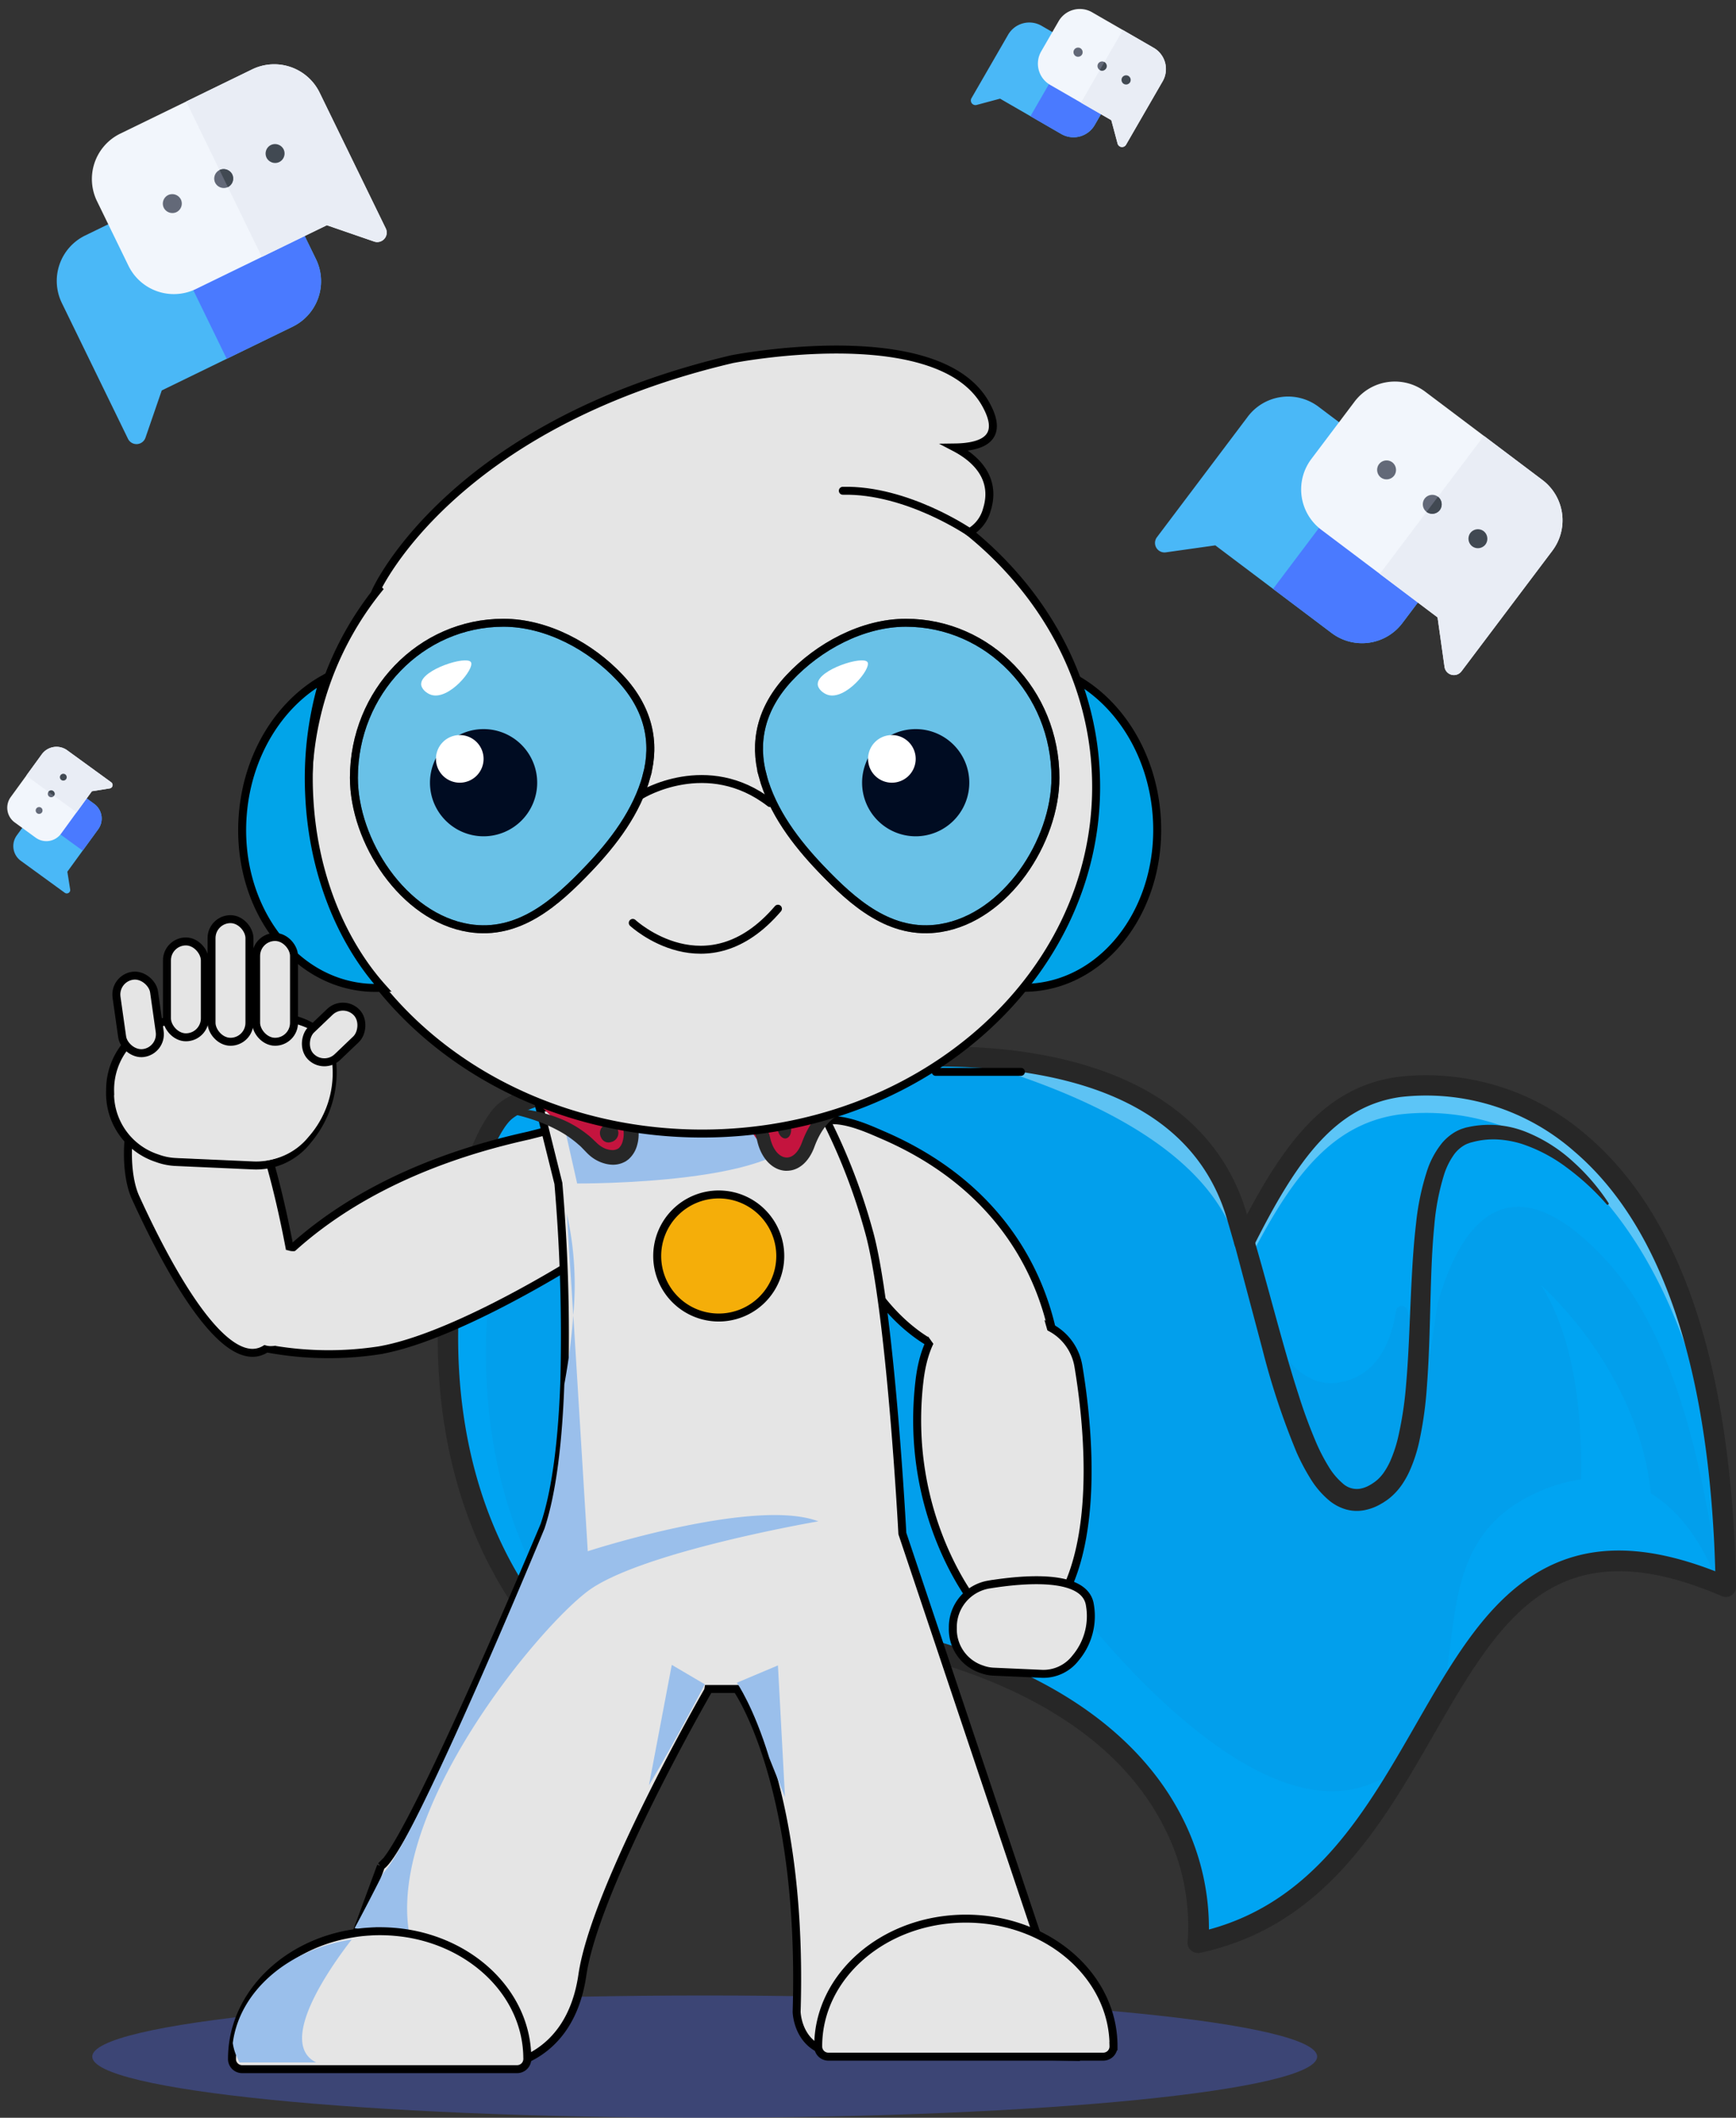 <svg xmlns="http://www.w3.org/2000/svg" width="217.976" height="265.899" viewBox="0 0 217.976 265.899">
    <rect x="0" y="0" width="217.976" height="265.899" fill="#333333" stroke="none"/>
    <defs>
        <clipPath id="y9mw766k2a">
            <path data-name="Rectangle 5120" style="fill:#fff" d="M0 0h206.392v222.578H0z"/>
        </clipPath>
    </defs>
    <g data-name="Group 8593">
        <g data-name="freddie hi" transform="translate(11.584 43.322)" style="clip-path:url(#y9mw766k2a)">
            <path data-name="Path 4475" d="M76.9 385.482c42.473 0 76.9-3.437 76.9-7.676s-34.431-7.676-76.9-7.676S0 373.567 0 377.806s34.431 7.676 76.9 7.676z" transform="translate(0 -162.904)" style="fill:#4659b9;opacity:.49"/>
            <path data-name="Path 4476" d="M240.207 226.089c-39.3-16.869-32.221 37.45-66.295 44.706 0 0 4.16-28.621-38.8-38.066-33.221-7.306-33.512 7.871-33.512 7.871-32.389-23.168-20.917-69.055-14.624-74.228s39.135-5.627 39.135-5.627S170.7 152.2 178.8 179.53c.319 1.086.638 2.178.946 3.275 5.532-11.03 10.582-18.235 19.467-19.472 6.136-.851 39.813-2.027 40.994 62.756z" transform="translate(-35.103 -70.192)" style="fill:#00a4f2"/>
            <g data-name="Group 8587" style="opacity:.2">
                <path data-name="Path 4477" d="M229.069 186.757c-13.2-14.417-18.985-2.822-21.253 5.274-.392 2.329-.621 4.6-1.047 6.629-.252 6.041-1.344 11.153-3.135 14.478 3.063-6.478 1.624-15.217.358-20.234a.72.72 0 0 0-1.411.067c-.543 3.583-2.245 8.342-7.4 9.031-3.477.465-6.1-2.172-7.973-5.42a191.12 191.12 0 0 1-2.665-11.326q-.462-1.646-.946-3.281c-2.9-9.8-10.492-14.982-19.041-17.6-14.383-3.163-29.892-.2-29.892-.2s-32.842.453-39.135 5.627c-6.063 4.983-16.931 47.724 11.214 71.563 1.249-3.734 6.965-11.959 33.167-6.192q2.931.647 5.576 1.405a.079.079 0 0 1 .034.011 69.575 69.575 0 0 1 11.444 4.322A118.733 118.733 0 0 1 160.775 228s22.525 31.2 38.825 24.268a13.639 13.639 0 0 0 6.786-5.795c5.414-9.316-.14-24.248 13.666-30.6a20.32 20.32 0 0 1 5.739-1.747c.168-9.132-1.041-18.1-5.044-24.422 0 0 12.256 10.61 13.834 26.185 6.226 3.785 8.583 11.9 8.583 11.9-1.926-15.693-5.94-32.12-14.1-41.039z" transform="translate(-38.869 -71.703)" style="fill:#371a45;opacity:.2"/>
            </g>
            <g data-name="Group 8588" style="opacity:.6">
                <path data-name="Path 4478" d="m247.93 357.988.067-.017c-.006-.123-.017-.252-.022-.381a6.673 6.673 0 0 1-.045.398z" transform="translate(-109.121 -157.385)" style="opacity:.6;fill:#fff"/>
                <path data-name="Path 4479" d="M231.595 183.787c.33 1.086.638 2.178.946 3.281.733-1.461 1.45-2.85 2.178-4.165 4.753-8.667 9.579-14.232 17.289-15.307a28.617 28.617 0 0 1 12.586 1.321c9.932 3.309 23.072 15.9 27.686 45.182-3.314-33.766-16.987-45.081-27.686-48.647a28.7 28.7 0 0 0-12.586-1.321c-7.715 1.075-12.536 6.64-17.289 15.307a136.879 136.879 0 0 0-2.178 4.165q-.462-1.646-.946-3.281c-2.9-9.8-10.492-14.982-19.041-17.6a67.3 67.3 0 0 0-12.843-1.439c14.232 4.277 28.464 11.276 31.885 22.507z" transform="translate(-87.898 -70.984)" style="opacity:.6;fill:#fff"/>
            </g>
            <path data-name="Path 4480" d="M172.91 271.073a1.29 1.29 0 0 1-.879-.347 1.272 1.272 0 0 1-.392-1.12 27.028 27.028 0 0 0-3.23-14.853c-5.515-10.486-17.468-18.017-34.572-21.779-17.44-3.835-25.3-1.333-28.822 1.45a7.639 7.639 0 0 0-3.13 5.2 1.283 1.283 0 0 1-2.027 1.025c-17.658-12.631-21.9-31.1-22.339-44.353-.515-15.453 4.109-29 7.648-31.907 6.394-5.252 35.927-5.856 39.824-5.912a90.183 90.183 0 0 1 23.571-.851c16.466 1.736 27.008 8.84 30.479 20.553a1.682 1.682 0 0 0 .056.179c5.347-10.067 10.453-16.1 18.952-17.283a30.76 30.76 0 0 1 23.806 7.43c11.875 10.15 18.151 29.181 18.649 56.57a1.278 1.278 0 0 1-1.786 1.2c-9.641-4.137-16.9-4.171-22.837-.112-5.414 3.7-9.277 10.425-13.37 17.546-6.472 11.27-13.812 24.047-29.315 27.35a1.458 1.458 0 0 1-.269.028zm-54.716-42.64a76.855 76.855 0 0 1 16.2 2.032c22.675 4.988 32.293 15.391 36.375 23.24a30.567 30.567 0 0 1 3.544 14.428c13.252-3.583 19.713-14.825 25.967-25.715 4.238-7.385 8.241-14.355 14.148-18.386 6.338-4.333 13.834-4.625 23.464-.879-.739-25.569-6.69-43.3-17.7-52.712A28.144 28.144 0 0 0 198.4 163.6c-8.163 1.137-12.961 7.743-18.5 18.773a1.275 1.275 0 0 1-1.271.7 1.288 1.288 0 0 1-1.114-.929q-.462-1.638-.941-3.258c-3.2-10.789-12.715-17.087-28.285-18.728a88.709 88.709 0 0 0-22.932.84 1.014 1.014 0 0 1-.224.022c-9.008.123-33.458 1.327-38.34 5.336-2.547 2.094-7.222 14.518-6.713 29.836.409 12.278 4.2 29.209 19.7 41.184a10.846 10.846 0 0 1 3.65-4.972c3.359-2.648 8.3-3.975 14.769-3.975z" transform="translate(-34.101 -69.188)" style="fill:#272727"/>
            <path data-name="Path 4481" d="M258.6 189.234c1.277 4.35 2.419 8.723 3.639 13.045.61 2.161 1.237 4.317 1.926 6.433a63.851 63.851 0 0 0 2.29 6.2 23.213 23.213 0 0 0 1.472 2.827 8.649 8.649 0 0 0 1.859 2.211 2.594 2.594 0 0 0 2.1.621 3.7 3.7 0 0 0 1.165-.414l.3-.174.3-.2a4.97 4.97 0 0 0 .5-.4 5.362 5.362 0 0 0 .868-1.047 8.882 8.882 0 0 0 .7-1.293 17.275 17.275 0 0 0 .974-2.973 45.407 45.407 0 0 0 .985-6.489c.392-4.429.47-8.936.717-13.465.118-2.267.269-4.541.538-6.825a31.779 31.779 0 0 1 1.456-6.858 11.042 11.042 0 0 1 1.808-3.27 6.405 6.405 0 0 1 1.523-1.316 5.7 5.7 0 0 1 .929-.453l.493-.157c.157-.039.3-.067.454-.1a12.43 12.43 0 0 1 7.15.633 19.463 19.463 0 0 1 5.9 3.729 26.466 26.466 0 0 1 4.462 5.2.143.143 0 0 1-.23.168 31.372 31.372 0 0 0-4.91-4.541 19.808 19.808 0 0 0-5.744-3.051 12.642 12.642 0 0 0-3.1-.56 10.066 10.066 0 0 0-3.068.325c-.123.034-.252.062-.37.1-.1.039-.207.078-.308.112a3.549 3.549 0 0 0-.577.308 4.4 4.4 0 0 0-1 .918 8.982 8.982 0 0 0-1.355 2.676 29.939 29.939 0 0 0-1.221 6.388c-.218 2.2-.325 4.434-.4 6.679-.151 4.49-.179 9.014-.532 13.583a47.456 47.456 0 0 1-.969 6.892 18.923 18.923 0 0 1-1.114 3.454 11.161 11.161 0 0 1-.9 1.685 8.136 8.136 0 0 1-1.288 1.551 7.085 7.085 0 0 1-.812.661l-.409.269-.437.252a6.482 6.482 0 0 1-2.01.711 5.018 5.018 0 0 1-2.284-.134 5.91 5.91 0 0 1-1.937-1.013 11.161 11.161 0 0 1-2.508-2.917 26.79 26.79 0 0 1-1.668-3.163 93.1 93.1 0 0 1-4.322-13.039l-3.477-13.079a1.285 1.285 0 0 1 2.475-.694z" transform="translate(-112.717 -76.969)" style="fill:#272727"/>
            <path data-name="Path 4482" d="M76.165 189.789a2.526 2.526 0 0 1-1.2 2.156c-3.908 2.424-16.539 9.938-24.982 11.388a42.046 42.046 0 0 1-16.326-.717 2.533 2.533 0 0 1-1.6-3.762c3.286-5.476 12.9-17.255 36.689-22.49l4.244-1.086a2.539 2.539 0 0 1 3.169 2.458v12.043z" transform="translate(-13.951 -77.109)" style="stroke-miterlimit:10;stroke:#000;fill:#e5e5e5"/>
            <path data-name="Path 4483" d="M27.94 192.26a16.729 16.729 0 0 0 .5-8.2C26.947 175.959 23.144 159 17.374 159c-3.943 0-6.649 3.508-8.337 6.872-1.34 2.675-1.391 8.246-.1 11.1 4.293 9.443 13.945 27.871 19 15.292z" transform="translate(-3.521 -69.98)" style="stroke-miterlimit:10;stroke:#000;fill:#e5e5e5"/>
            <path data-name="Path 4484" d="M173.715 200.43a19.132 19.132 0 0 0 1.668 1.148c1.243.761 16.393 5.593 16.415 5.14 0 0 1-21.118-22.031-31.034-2.139-.918-7.066-3.264-8.941-.666-1.517 2.105.56 6.125 1.444 8.062 2.788 6.108 5.884 13.079 11.444 17.345z" transform="translate(-70.547 -76.508)" style="stroke-miterlimit:10;stroke:#000;fill:#e5e5e5"/>
            <path data-name="Path 4485" d="m144.952 290.189-27.91-.6c-7.262 1.193-7.385-5.061-7.385-5.061.442-14.417-1.444-24.562-3.432-31.1-1.988-6.506-4.07-9.439-4.07-9.439h-3.5S96 248.58 92.85 254.7c-4.149 8.085-9.171 18.834-10.095 25.2-1.629 11.175-10.514 11.472-10.514 11.472H48.2L54.974 273l2.1-5.7.392-1.069a2.23 2.23 0 0 0 .286-.235c4.037-3.914 20.239-42.573 20.239-42.573 1.562-4.636 2.245-11.214 2.491-17.821a223.613 223.613 0 0 0-.739-25.088l-2.374-9.54h35.171a74.742 74.742 0 0 1 6.131 15.346c2.76 9.54 4.261 38.15 4.261 38.15l22.025 65.712z" transform="translate(-21.214 -75.248)" style="stroke-miterlimit:10;stroke:#000;fill:#e5e5e5"/>
            <path data-name="Path 4486" d="M199.885 368.9a1.282 1.282 0 0 1-1.232 1.321h-34.622a1.27 1.27 0 0 1-1.221-1.31v-.011c0-8.835 8.3-16.007 18.543-16.007s18.537 7.166 18.537 16.007z" transform="translate(-71.657 -155.316)" style="stroke-miterlimit:10;stroke:#000;fill:#e5e5e5"/>
            <path data-name="Path 4487" d="m101.78 157.07 3.9 17.334s27.652.2 28.145-7.178-32.045-10.156-32.045-10.156z" transform="translate(-44.796 -69.131)" style="fill:#9abfeb"/>
            <path data-name="Path 4488" d="M106.086 152.99 96 156.237s-5.162.974 6.718 10.873 3.365-14.12 3.365-14.12z" transform="translate(-41.762 -67.335)" style="fill:#c4143e"/>
            <path data-name="Path 4489" d="M94.066 169.141a15.607 15.607 0 0 1 3.186.4 17.932 17.932 0 0 1 3.079.991 13.736 13.736 0 0 1 2.844 1.663c.218.174.448.336.649.526l.616.577c.056.05.09.09.129.123l.118.112a2.7 2.7 0 0 0 .241.2 3.6 3.6 0 0 0 .515.325 2.668 2.668 0 0 0 1.1.286 1.5 1.5 0 0 0 .465-.067 1.363 1.363 0 0 0 .207-.09l.1-.056a.614.614 0 0 0 .062-.05 1.811 1.811 0 0 0 .476-.868 3.356 3.356 0 0 0 .112-1.215 4.2 4.2 0 0 0-.941-2.329 6.128 6.128 0 0 0-2.139-1.624h-.011a.837.837 0 0 1 .666-1.534 7.253 7.253 0 0 1 2.883 1.988 5.863 5.863 0 0 1 .969 1.556 5.5 5.5 0 0 1 .442 1.8 5.794 5.794 0 0 1 0 .935 4.629 4.629 0 0 1-.174.941 3.554 3.554 0 0 1-1.092 1.78c-.078.062-.168.123-.252.185s-.157.1-.241.14a2.913 2.913 0 0 1-.515.207 3.086 3.086 0 0 1-1.075.134 3.986 3.986 0 0 1-.991-.174 4.719 4.719 0 0 1-.89-.364 4.842 4.842 0 0 1-.789-.526c-.123-.1-.235-.2-.347-.308l-.162-.162-.146-.151-.5-.515c-.162-.174-.358-.319-.537-.481a13.568 13.568 0 0 0-2.435-1.646 20.22 20.22 0 0 0-2.755-1.209 22.543 22.543 0 0 0-2.933-.822h-.017a.342.342 0 0 1-.263-.4.335.335 0 0 1 .336-.269z" transform="translate(-41.247 -73.263)" style="fill:#272727"/>
            <path data-name="Path 4490" d="m155.751 161.959-5.212 9.227s-1.993 4.86-9.294-8.773 14.506-.454 14.506-.454z" transform="translate(-61.507 -68.763)" style="fill:#c4143e"/>
            <path data-name="Path 4491" d="M149 177.25c-.067 0-.129 0-.2-.006-1.646-.106-3.029-1.573-3.522-3.74-.733-3.208-4.361-4.731-4.4-4.748a.834.834 0 0 1 .627-1.545c.185.073 4.468 1.853 5.4 5.923.325 1.428 1.114 2.385 2 2.441.8.056 1.534-.655 1.988-1.887 1.848-5.016 5.011-5.285 5.145-5.291a.842.842 0 0 1 .89.778.833.833 0 0 1-.778.885c-.078.006-2.251.28-3.7 4.2-.694 1.881-1.976 2.984-3.466 2.984z" transform="translate(-61.781 -73.567)" style="fill:#272727"/>
            <path data-name="Path 4492" d="M154.738 175.957c.461-.074.745-.693.634-1.383s-.574-1.189-1.036-1.115-.745.693-.634 1.383.576 1.19 1.036 1.115z" transform="translate(-67.638 -76.341)" style="fill:#272727"/>
            <path data-name="Path 4493" d="M115.264 177.125a1.157 1.157 0 1 0-1.284-.555 1.009 1.009 0 0 0 1.284.555z" transform="translate(-50.086 -77.065)" style="fill:#272727"/>
            <path data-name="Path 4494" d="M214.763 74.926a42.8 42.8 0 0 1 1.77 14.474c-.448 9.759-4 18.392-9.283 24.248a14.817 14.817 0 0 0 2.055-.011c9.473-.745 16.432-10.453 15.553-21.689-.593-7.592-4.625-13.935-10.1-17.026z" transform="translate(-91.216 -32.974)" style="fill:#01a4e9;stroke-miterlimit:10;stroke:#000"/>
            <path data-name="Path 4495" d="M131.466 23.953a4.668 4.668 0 0 0 2.172-2.827c1.176-3.734-1.092-6.293-4.02-7.821 3.8-.05 6.22-1.355 3.818-5.543-6.075-10.6-31.767-5.548-31.767-5.548-35.523 8.341-44.75 29.124-44.75 29.124a6.565 6.565 0 0 1 .6-.571 39.891 39.891 0 0 0-9.1 25.155c0 24.041 22.149 43.525 49.47 43.525s49.47-19.489 49.47-43.525c0-12.636-6.119-24.013-15.895-31.963z" transform="translate(-21.311 -.444)" style="stroke-miterlimit:10;stroke:#000;fill:#e5e5e5"/>
            <path data-name="Path 4496" d="M121.22 128.19s9.316 8.661 18.229-1.78" transform="translate(-53.352 -55.636)" style="stroke-linecap:round;fill:none;stroke-miterlimit:10;stroke:#000"/>
            <path data-name="Path 4497" d="M123.18 99.3s8.258-5.078 16.152 1.041" transform="translate(-54.215 -42.832)" style="stroke-linecap:round;fill:none;stroke-miterlimit:10;stroke:#000"/>
            <path data-name="Path 4498" d="M184.242 37.889s-7.849-5.392-15.912-5.212z" transform="translate(-74.087 -14.38)" style="fill:#e5e5e5"/>
            <path data-name="Path 4499" d="M184.242 37.889s-7.849-5.392-15.912-5.212" transform="translate(-74.087 -14.38)" style="stroke-linecap:round;fill:none;stroke-miterlimit:10;stroke:#000"/>
            <path data-name="Path 4500" d="M43.827 74.93a42.78 42.78 0 0 0-1.8 14.467c.426 9.759 3.953 18.4 9.221 24.271a14.822 14.822 0 0 1-2.055-.017c-9.467-.767-16.41-10.492-15.5-21.723C34.3 84.336 38.346 78 43.827 74.93z" transform="translate(-14.792 -32.979)" style="fill:#01a4e9;stroke-miterlimit:10;stroke:#000"/>
            <path data-name="Path 4501" d="M95.436 81.512c-1.215 4.479-4.149 8.353-7.306 11.657-4.025 4.216-8.745 8.46-15.021 7.446-8.265-1.339-14.429-10.94-14.429-18.874 0-10.75 8.4-19.461 18.773-19.461 5.464 0 10.985 3 14.652 6.926 3.6 3.852 4.468 8.1 3.326 12.306z" transform="translate(-25.827 -27.411)" style="opacity:.54;fill:#01a4e9;stroke-miterlimit:10;stroke:#000"/>
            <path data-name="Path 4502" d="M95.436 81.512c-1.215 4.479-4.149 8.353-7.306 11.657-4.025 4.216-8.745 8.46-15.021 7.446-8.265-1.339-14.429-10.94-14.429-18.874 0-10.75 8.4-19.461 18.773-19.461 5.464 0 10.985 3 14.652 6.926 3.6 3.852 4.468 8.1 3.326 12.306z" transform="translate(-25.827 -27.411)" style="fill:none;stroke-miterlimit:10;stroke:#000"/>
            <path data-name="Path 4503" d="M149.994 81.512c1.215 4.479 4.149 8.353 7.306 11.657 4.025 4.216 8.745 8.46 15.021 7.446 8.264-1.338 14.428-10.94 14.428-18.873 0-10.75-8.4-19.461-18.773-19.461-5.464 0-10.985 3-14.652 6.926-3.6 3.852-4.468 8.1-3.326 12.306z" transform="translate(-65.811 -27.411)" style="opacity:.54;fill:#01a4e9;stroke-miterlimit:10;stroke:#000"/>
            <path data-name="Path 4504" d="M149.994 81.512c1.215 4.479 4.149 8.353 7.306 11.657 4.025 4.216 8.745 8.46 15.021 7.446 8.264-1.338 14.428-10.94 14.428-18.873 0-10.75-8.4-19.461-18.773-19.461-5.464 0-10.985 3-14.652 6.926-3.6 3.852-4.468 8.1-3.326 12.306z" transform="translate(-65.811 -27.411)" style="fill:none;stroke-miterlimit:10;stroke:#000"/>
            <path data-name="Path 4505" d="M82.47 99.589a6.73 6.73 0 1 0-6.73-6.73 6.73 6.73 0 0 0 6.73 6.73z" transform="translate(-33.335 -37.908)" style="fill:#000c22"/>
            <path data-name="Path 4506" d="M80.07 93.449a2.99 2.99 0 1 0-2.99-2.99 2.99 2.99 0 0 0 2.99 2.99z" transform="translate(-33.925 -38.498)" style="fill:#fff"/>
            <path data-name="Path 4507" d="M179.38 99.589a6.73 6.73 0 1 0-6.73-6.73 6.73 6.73 0 0 0 6.73 6.73z" transform="translate(-75.988 -37.908)" style="fill:#000c22"/>
            <path data-name="Path 4508" d="M176.98 93.449a2.99 2.99 0 1 0-2.99-2.99 2.99 2.99 0 0 0 2.99 2.99z" transform="translate(-76.578 -38.498)" style="fill:#fff"/>
            <path data-name="Path 4509" d="M192.3 253.128s-9.014-10.985-7.01-28c1.478-12.547 11.3-9.316 16.354-6.752a6.724 6.724 0 0 1 3.6 4.888c1.036 6.17 2.643 20.01-1.786 28.6a6.752 6.752 0 0 1-11.164 1.271z" transform="translate(-81.423 -95.067)" style="stroke-miterlimit:10;stroke:#000;fill:#e5e5e5"/>
            <path data-name="Path 4510" d="M117.05 243.462s-22.339 3.824-28.94 8.768c-6.467 4.865-25.11 27.523-22.412 43a22.368 22.368 0 0 0-3.706-.314c-.426 0-.851.017-1.271.045l-1.058-.246-.823-.179s1.125-2.06 2.923-5.6c.213-.425.442-.862.677-1.327 4.037-3.975 20.239-43.239 20.239-43.239 1.562-4.714 2.245-11.393 2.491-18.106a81.867 81.867 0 0 0 1.13-8.674l1.814 29.623s20.911-6.8 28.94-3.757z" transform="translate(-25.897 -95.767)" style="fill:#9abfeb"/>
            <path data-name="Path 4511" d="M68.42 371.711a1.282 1.282 0 0 1-1.232 1.321H32.561a1.269 1.269 0 0 1-1.221-1.3v-.017a14.622 14.622 0 0 1 .1-1.652c.84-7.049 6.976-12.743 14.932-14.047a18.484 18.484 0 0 1 2.245-.258c.426-.034.851-.045 1.271-.045a22.317 22.317 0 0 1 3.706.314c8.465 1.484 14.825 7.945 14.825 15.693z" transform="translate(-13.794 -156.557)" style="stroke-miterlimit:10;stroke:#000;fill:#e5e5e5"/>
            <path data-name="Path 4512" d="M189.16 163h10.7" transform="translate(-83.254 -71.741)" style="stroke-linecap:round;fill:none;stroke-miterlimit:10;stroke:#000"/>
            <path data-name="Path 4513" d="m107.245 207.574-.8-12.754a40.8 40.8 0 0 1 .8 12.754z" transform="translate(-46.851 -85.745)" style="fill:#9abfeb"/>
            <path data-name="Path 4514" d="M41.985 373.016h-9.6a6.466 6.466 0 0 1-.873-2.435c.84-6.523 6.976-11.8 14.932-13-2.643 3.4-9.428 12.972-4.457 15.436z" transform="translate(-13.868 -157.38)" style="fill:#9abfeb"/>
            <path data-name="Path 4515" d="m127.707 295.98 4.149 2.441s-3.494 6.769-7.015 12.687l2.872-15.128z" transform="translate(-54.945 -130.269)" style="fill:#9abfeb"/>
            <path data-name="Path 4516" d="m149.722 296.106.885 16.544-1.976-4.932c-1.988-6.506-4.07-9.439-4.07-9.439l5.162-2.178z" transform="translate(-63.625 -130.321)" style="fill:#9abfeb"/>
            <path data-name="Path 4517" d="M73.765 73.653c.05-1.775 5.705-3.578 6.248-2.71.5.806-2.766 4.826-5.005 4.1-.577-.19-1.265-.756-1.249-1.388z" transform="translate(-32.464 -31.125)" style="fill:#fff"/>
            <path data-name="Path 4518" d="M162.7 73.653c.05-1.775 5.705-3.578 6.248-2.71.5.806-2.766 4.826-5.005 4.1-.577-.19-1.265-.756-1.249-1.388z" transform="translate(-71.604 -31.125)" style="fill:#fff"/>
            <path data-name="Path 4519" d="M134.426 205.943a7.726 7.726 0 1 0-7.726-7.726 7.726 7.726 0 0 0 7.726 7.726z" transform="translate(-55.764 -83.84)" style="fill:#f5ae09;stroke-miterlimit:10;stroke:#000"/>
            <path data-name="Path 4520" d="M4 159.7a8.561 8.561 0 0 0 5.876 8.41 7.767 7.767 0 0 0 2.43.487l9.66.43a8.2 8.2 0 0 0 6.871-3.192 13.253 13.253 0 0 0 2.852-11.154c-1.354-5.954-13.24-4.969-20.438-3.792a8.762 8.762 0 0 0-7.246 8.811z" transform="translate(-1.761 -66.019)" style="stroke-miterlimit:10;stroke:#000;fill:#e5e5e5"/>
            <path data-name="Path 4521" d="M5 160.13c.052 3.046 1.327 6.264 5.759 7.915a7.88 7.88 0 0 0 2.381.458l9.466.4a8.169 8.169 0 0 0 6.734-3 12.124 12.124 0 0 0 2.8-10.5c-1.327-5.6-12.975-4.677-20.029-3.569a8.342 8.342 0 0 0-7.1 8.293z" transform="translate(-2.201 -66.459)" style="fill:#e5e5e5"/>
            <path data-name="Path 4522" d="M193 282.992a5.287 5.287 0 0 0 3.643 5.194 4.808 4.808 0 0 0 1.507.3l5.989.266a5.092 5.092 0 0 0 4.26-1.971 8.164 8.164 0 0 0 1.769-6.89c-.84-3.677-8.209-3.069-12.672-2.342a5.417 5.417 0 0 0-4.496 5.443z" transform="translate(-84.944 -121.915)" style="stroke-miterlimit:10;stroke:#000;fill:#e5e5e5"/>
            <rect data-name="Rectangle 5115" width="4.759" height="9.798" rx="2.379" transform="rotate(-8.067 565.25 20.518)" style="stroke:#000;fill:#e5e5e5"/>
            <rect data-name="Rectangle 5116" width="4.759" height="12.037" rx="2.379" transform="translate(9.378 74.883)" style="stroke:#000;fill:#e5e5e5"/>
            <rect data-name="Rectangle 5117" width="4.759" height="15.397" rx="2.379" transform="translate(14.977 72.084)" style="stroke:#000;fill:#e5e5e5"/>
            <rect data-name="Rectangle 5118" width="4.759" height="13.157" rx="2.379" transform="translate(20.575 74.323)" style="stroke:#000;fill:#e5e5e5"/>
            <rect data-name="Rectangle 5119" width="4.759" height="7.99" rx="2.379" transform="rotate(46.3 -80.212 77.94)" style="stroke:#000;fill:#e5e5e5"/>
            <path data-name="Path 4523" d="m42.574 201.914-.488.279a1.972 1.972 0 0 1-1.545.177 1.972 1.972 0 0 0-2.482 1.42l-1.921 7.861a2.2 2.2 0 0 0 2.135 2.719 3.8 3.8 0 0 0 2.809-1.243l5.558-6.114a3.3 3.3 0 0 0-4.065-5.1z" transform="translate(-15.877 -88.678)" style="fill:#e5e5e5"/>
            <path data-name="Path 4524" d="m187.9 219.219-1.4-1.96.56-4.759 11.2.56 3.359 2.8.56 1.96-10.358 2.24z" transform="translate(-82.084 -93.527)" style="fill:#e5e5e5"/>
        </g>
        <g data-name="communication (1)">
            <g data-name="Group 8108">
                <path data-name="Path 4377" d="M1.191 26.489A1.192 1.192 0 0 1 0 25.3V6.334A6.342 6.342 0 0 1 6.334 0h18.428A6.341 6.341 0 0 1 31.1 6.334v9.035a6.342 6.342 0 0 1-6.338 6.331H6.47l-4.436 4.44a1.191 1.191 0 0 1-.843.349z" transform="rotate(-25.97 72.636 5.354)" style="fill:#4ab8f7"/>
            </g>
            <path data-name="Path 4378" d="M9.214 0H0v21.7h9.214a6.342 6.342 0 0 0 6.334-6.334V6.334A6.341 6.341 0 0 0 9.214 0z" transform="rotate(-25.97 64.86 -28.351)" style="fill:#4a7aff"/>
            <path data-name="Path 4379" d="M24.762 0H6.334A6.342 6.342 0 0 0 0 6.335v9.035a6.341 6.341 0 0 0 6.334 6.33h18.291l4.436 4.437A1.191 1.191 0 0 0 31.1 25.3V6.334A6.341 6.341 0 0 0 24.762 0z" transform="rotate(-25.97 47.101 -10.608)" style="fill:#f2f6fc"/>
            <path data-name="Path 4380" d="M9.214 0H0v21.7h9.078l4.437 4.437a1.191 1.191 0 0 0 2.034-.842V6.334A6.341 6.341 0 0 0 9.214 0z" transform="rotate(-25.97 39.325 -44.313)" style="fill:#e9edf5"/>
            <g data-name="Group 8110">
                <g data-name="Group 8109">
                    <path data-name="Path 4381" d="M1.192 2.383a1.2 1.2 0 0 0 1.192-1.192A1.212 1.212 0 0 0 1.192 0 1.2 1.2 0 0 0 0 1.191a1.212 1.212 0 0 0 1.192 1.192z" style="fill:#636978" transform="rotate(-25.97 64.26 -30.953)"/>
                </g>
            </g>
            <g data-name="Group 8112">
                <g data-name="Group 8111">
                    <path data-name="Path 4382" d="M1.192 2.383a1.2 1.2 0 0 0 1.192-1.192A1.212 1.212 0 0 0 1.192 0 1.2 1.2 0 0 0 0 1.191a1.212 1.212 0 0 0 1.192 1.192z" style="fill:#636978" transform="rotate(-25.97 60.67 -46.516)"/>
                </g>
            </g>
            <g data-name="Group 8114">
                <g data-name="Group 8113">
                    <path data-name="Path 4383" d="M1.192 2.383a1.2 1.2 0 0 0 1.192-1.192A1.212 1.212 0 0 0 1.192 0 1.2 1.2 0 0 0 0 1.191a1.212 1.212 0 0 0 1.192 1.192z" style="fill:#414952" transform="rotate(-25.97 57.08 -62.076)"/>
                </g>
            </g>
            <path data-name="Path 4384" d="M1.191 1.191A1.212 1.212 0 0 0 0 0v2.383a1.2 1.2 0 0 0 1.191-1.192z" transform="rotate(-25.97 60.074 -49.1)" style="fill:#414952"/>
        </g>
        <g data-name="communication (1)">
            <g data-name="Group 8108">
                <path data-name="Path 4377" d="M1.191 26.489A1.192 1.192 0 0 1 0 25.3V6.334A6.341 6.341 0 0 1 6.334 0h18.428A6.342 6.342 0 0 1 31.1 6.334v9.035a6.341 6.341 0 0 1-6.338 6.331H6.47l-4.436 4.44a1.191 1.191 0 0 1-.843.349z" transform="rotate(37 9.636 263.453)" style="fill:#4ab8f7"/>
            </g>
            <path data-name="Path 4378" d="M9.214 0H0v21.7h9.214a6.341 6.341 0 0 0 6.334-6.334V6.334A6.342 6.342 0 0 0 9.214 0z" transform="rotate(37 1.862 286.69)" style="fill:#4a7aff"/>
            <path data-name="Path 4379" d="M24.762 0H6.334A6.341 6.341 0 0 0 0 6.334v9.035A6.342 6.342 0 0 0 6.334 21.7h18.292l4.437 4.437A1.191 1.191 0 0 0 31.1 25.3V6.335A6.341 6.341 0 0 0 24.762 0z" transform="rotate(37 19.154 282.542)" style="fill:#f2f6fc"/>
            <path data-name="Path 4380" d="M9.214 0H0v21.7h9.078l4.437 4.437a1.191 1.191 0 0 0 2.034-.842V6.334A6.341 6.341 0 0 0 9.214 0z" transform="rotate(37 11.38 305.78)" style="fill:#e9edf5"/>
            <g data-name="Group 8110">
                <g data-name="Group 8109">
                    <path data-name="Path 4381" d="M1.192 2.383a1.2 1.2 0 0 0 1.192-1.192A1.212 1.212 0 0 0 1.192 0 1.2 1.2 0 0 0 0 1.191a1.212 1.212 0 0 0 1.192 1.192z" transform="rotate(37 1.262 288.483)" style="fill:#636978"/>
                </g>
            </g>
            <g data-name="Group 8112">
                <g data-name="Group 8111">
                    <path data-name="Path 4382" d="M1.192 2.383a1.2 1.2 0 0 0 1.192-1.192A1.212 1.212 0 0 0 1.192 0 1.2 1.2 0 0 0 0 1.191a1.212 1.212 0 0 0 1.192 1.192z" transform="rotate(37 -2.328 299.212)" style="fill:#636978"/>
                </g>
            </g>
            <g data-name="Group 8114">
                <g data-name="Group 8113">
                    <path data-name="Path 4383" d="M1.192 2.383a1.2 1.2 0 0 0 1.192-1.192A1.212 1.212 0 0 0 1.192 0 1.2 1.2 0 0 0 0 1.191a1.212 1.212 0 0 0 1.192 1.192z" transform="rotate(37 -5.917 309.94)" style="fill:#414952"/>
                </g>
            </g>
            <path data-name="Path 4384" d="M1.191 1.191A1.212 1.212 0 0 0 0 0v2.383a1.2 1.2 0 0 0 1.191-1.192z" transform="rotate(37 -2.924 300.994)" style="fill:#414952"/>
        </g>
        <g data-name="communication (1)">
            <g data-name="Group 8108">
                <path data-name="Path 4377" d="M.578 12.85A.578.578 0 0 1 0 12.272v-9.2A3.076 3.076 0 0 1 3.073 0h8.939a3.076 3.076 0 0 1 3.073 3.073v4.383a3.076 3.076 0 0 1-3.073 3.073H3.139L.987 12.681a.578.578 0 0 1-.409.169z" transform="rotate(30 60.886 239.919)" style="fill:#4ab8f7"/>
            </g>
            <path data-name="Path 4378" d="M4.47 0H0v10.529h4.47a3.076 3.076 0 0 0 3.073-3.073V3.073A3.076 3.076 0 0 0 4.47 0z" transform="rotate(30 57.115 253.994)" style="fill:#4a7aff"/>
            <path data-name="Path 4379" d="M12.012 0H3.073A3.076 3.076 0 0 0 0 3.073v4.383a3.076 3.076 0 0 0 3.073 3.073h8.873l2.154 2.152a.578.578 0 0 0 .987-.409v-9.2A3.076 3.076 0 0 0 12.012 0z" transform="rotate(30 67.229 250.904)" style="fill:#f2f6fc"/>
            <path data-name="Path 4380" d="M4.47 0H0v10.529h4.4l2.152 2.152a.578.578 0 0 0 .987-.409v-9.2A3.076 3.076 0 0 0 4.47 0z" transform="rotate(30 63.457 264.98)" style="fill:#e9edf5"/>
            <g data-name="Group 8110">
                <g data-name="Group 8109">
                    <path data-name="Path 4381" d="M.578 1.156a.584.584 0 0 0 .578-.578A.588.588 0 0 0 .578 0 .584.584 0 0 0 0 .578a.588.588 0 0 0 .578.578z" transform="rotate(30 56.824 255.08)" style="fill:#636978"/>
                </g>
            </g>
            <g data-name="Group 8112">
                <g data-name="Group 8111">
                    <path data-name="Path 4382" d="M.578 1.156a.584.584 0 0 0 .578-.578A.588.588 0 0 0 .578 0 .584.584 0 0 0 0 .578a.588.588 0 0 0 .578.578z" style="fill:#636978" transform="rotate(30 55.083 261.578)"/>
                </g>
            </g>
            <g data-name="Group 8114">
                <g data-name="Group 8113">
                    <path data-name="Path 4383" d="M.578 1.156a.584.584 0 0 0 .578-.578A.588.588 0 0 0 .578 0 .584.584 0 0 0 0 .578a.588.588 0 0 0 .578.578z" style="fill:#414952" transform="rotate(30 53.342 268.075)"/>
                </g>
            </g>
            <path data-name="Path 4384" d="M.578.578A.588.588 0 0 0 0 0v1.156A.584.584 0 0 0 .578.578z" transform="rotate(30 54.793 262.658)" style="fill:#414952"/>
        </g>
        <g data-name="communication (1)">
            <g data-name="Group 8108">
                <path data-name="Path 4377" d="M.429 9.54A.429.429 0 0 1 0 9.111v-6.83A2.284 2.284 0 0 1 2.281 0h6.637A2.284 2.284 0 0 1 11.2 2.281v3.254a2.284 2.284 0 0 1-2.282 2.281H2.33l-1.6 1.6a.429.429 0 0 1-.3.126z" transform="rotate(-53.98 105.169 52.617)" style="fill:#4ab8f7"/>
            </g>
            <path data-name="Path 4378" d="M3.318 0H0v7.816h3.318A2.284 2.284 0 0 0 5.6 5.535V2.281A2.284 2.284 0 0 0 3.318 0z" transform="rotate(-53.98 102.368 47.12)" style="fill:#4a7aff"/>
            <path data-name="Path 4379" d="M8.918 0H2.281A2.284 2.284 0 0 0 0 2.281v3.254a2.284 2.284 0 0 0 2.281 2.281h6.588l1.6 1.6a.429.429 0 0 0 .732-.3V2.281A2.284 2.284 0 0 0 8.918 0z" transform="rotate(-53.98 100.062 50.957)" style="fill:#f2f6fc"/>
            <path data-name="Path 4380" d="M3.318 0H0v7.816h3.269l1.6 1.6a.429.429 0 0 0 .733-.3V2.281A2.284 2.284 0 0 0 3.318 0z" transform="rotate(-53.98 97.26 45.46)" style="fill:#e9edf5"/>
            <g data-name="Group 8110">
                <g data-name="Group 8109">
                    <path data-name="Path 4381" d="M.429.858a.434.434 0 0 0 .43-.429A.437.437 0 0 0 .429 0 .434.434 0 0 0 0 .429a.437.437 0 0 0 .429.429z" style="fill:#636978" transform="rotate(-53.98 102.152 46.696)"/>
                </g>
            </g>
            <g data-name="Group 8112">
                <g data-name="Group 8111">
                    <path data-name="Path 4382" d="M.429.858a.434.434 0 0 0 .43-.429A.437.437 0 0 0 .429 0 .434.434 0 0 0 0 .429a.437.437 0 0 0 .429.429z" style="fill:#636978" transform="rotate(-53.98 100.86 44.159)"/>
                </g>
            </g>
            <g data-name="Group 8114">
                <g data-name="Group 8113">
                    <path data-name="Path 4383" d="M.429.858a.434.434 0 0 0 .43-.429A.436.436 0 0 0 .429 0 .434.434 0 0 0 0 .429a.437.437 0 0 0 .429.429z" style="fill:#414952" transform="rotate(-53.98 99.566 41.622)"/>
                </g>
            </g>
            <path data-name="Path 4384" d="M.429.429A.437.437 0 0 0 0 0v.858A.434.434 0 0 0 .429.429z" transform="rotate(-53.98 100.644 43.737)" style="fill:#414952"/>
        </g>
    </g>
</svg>
